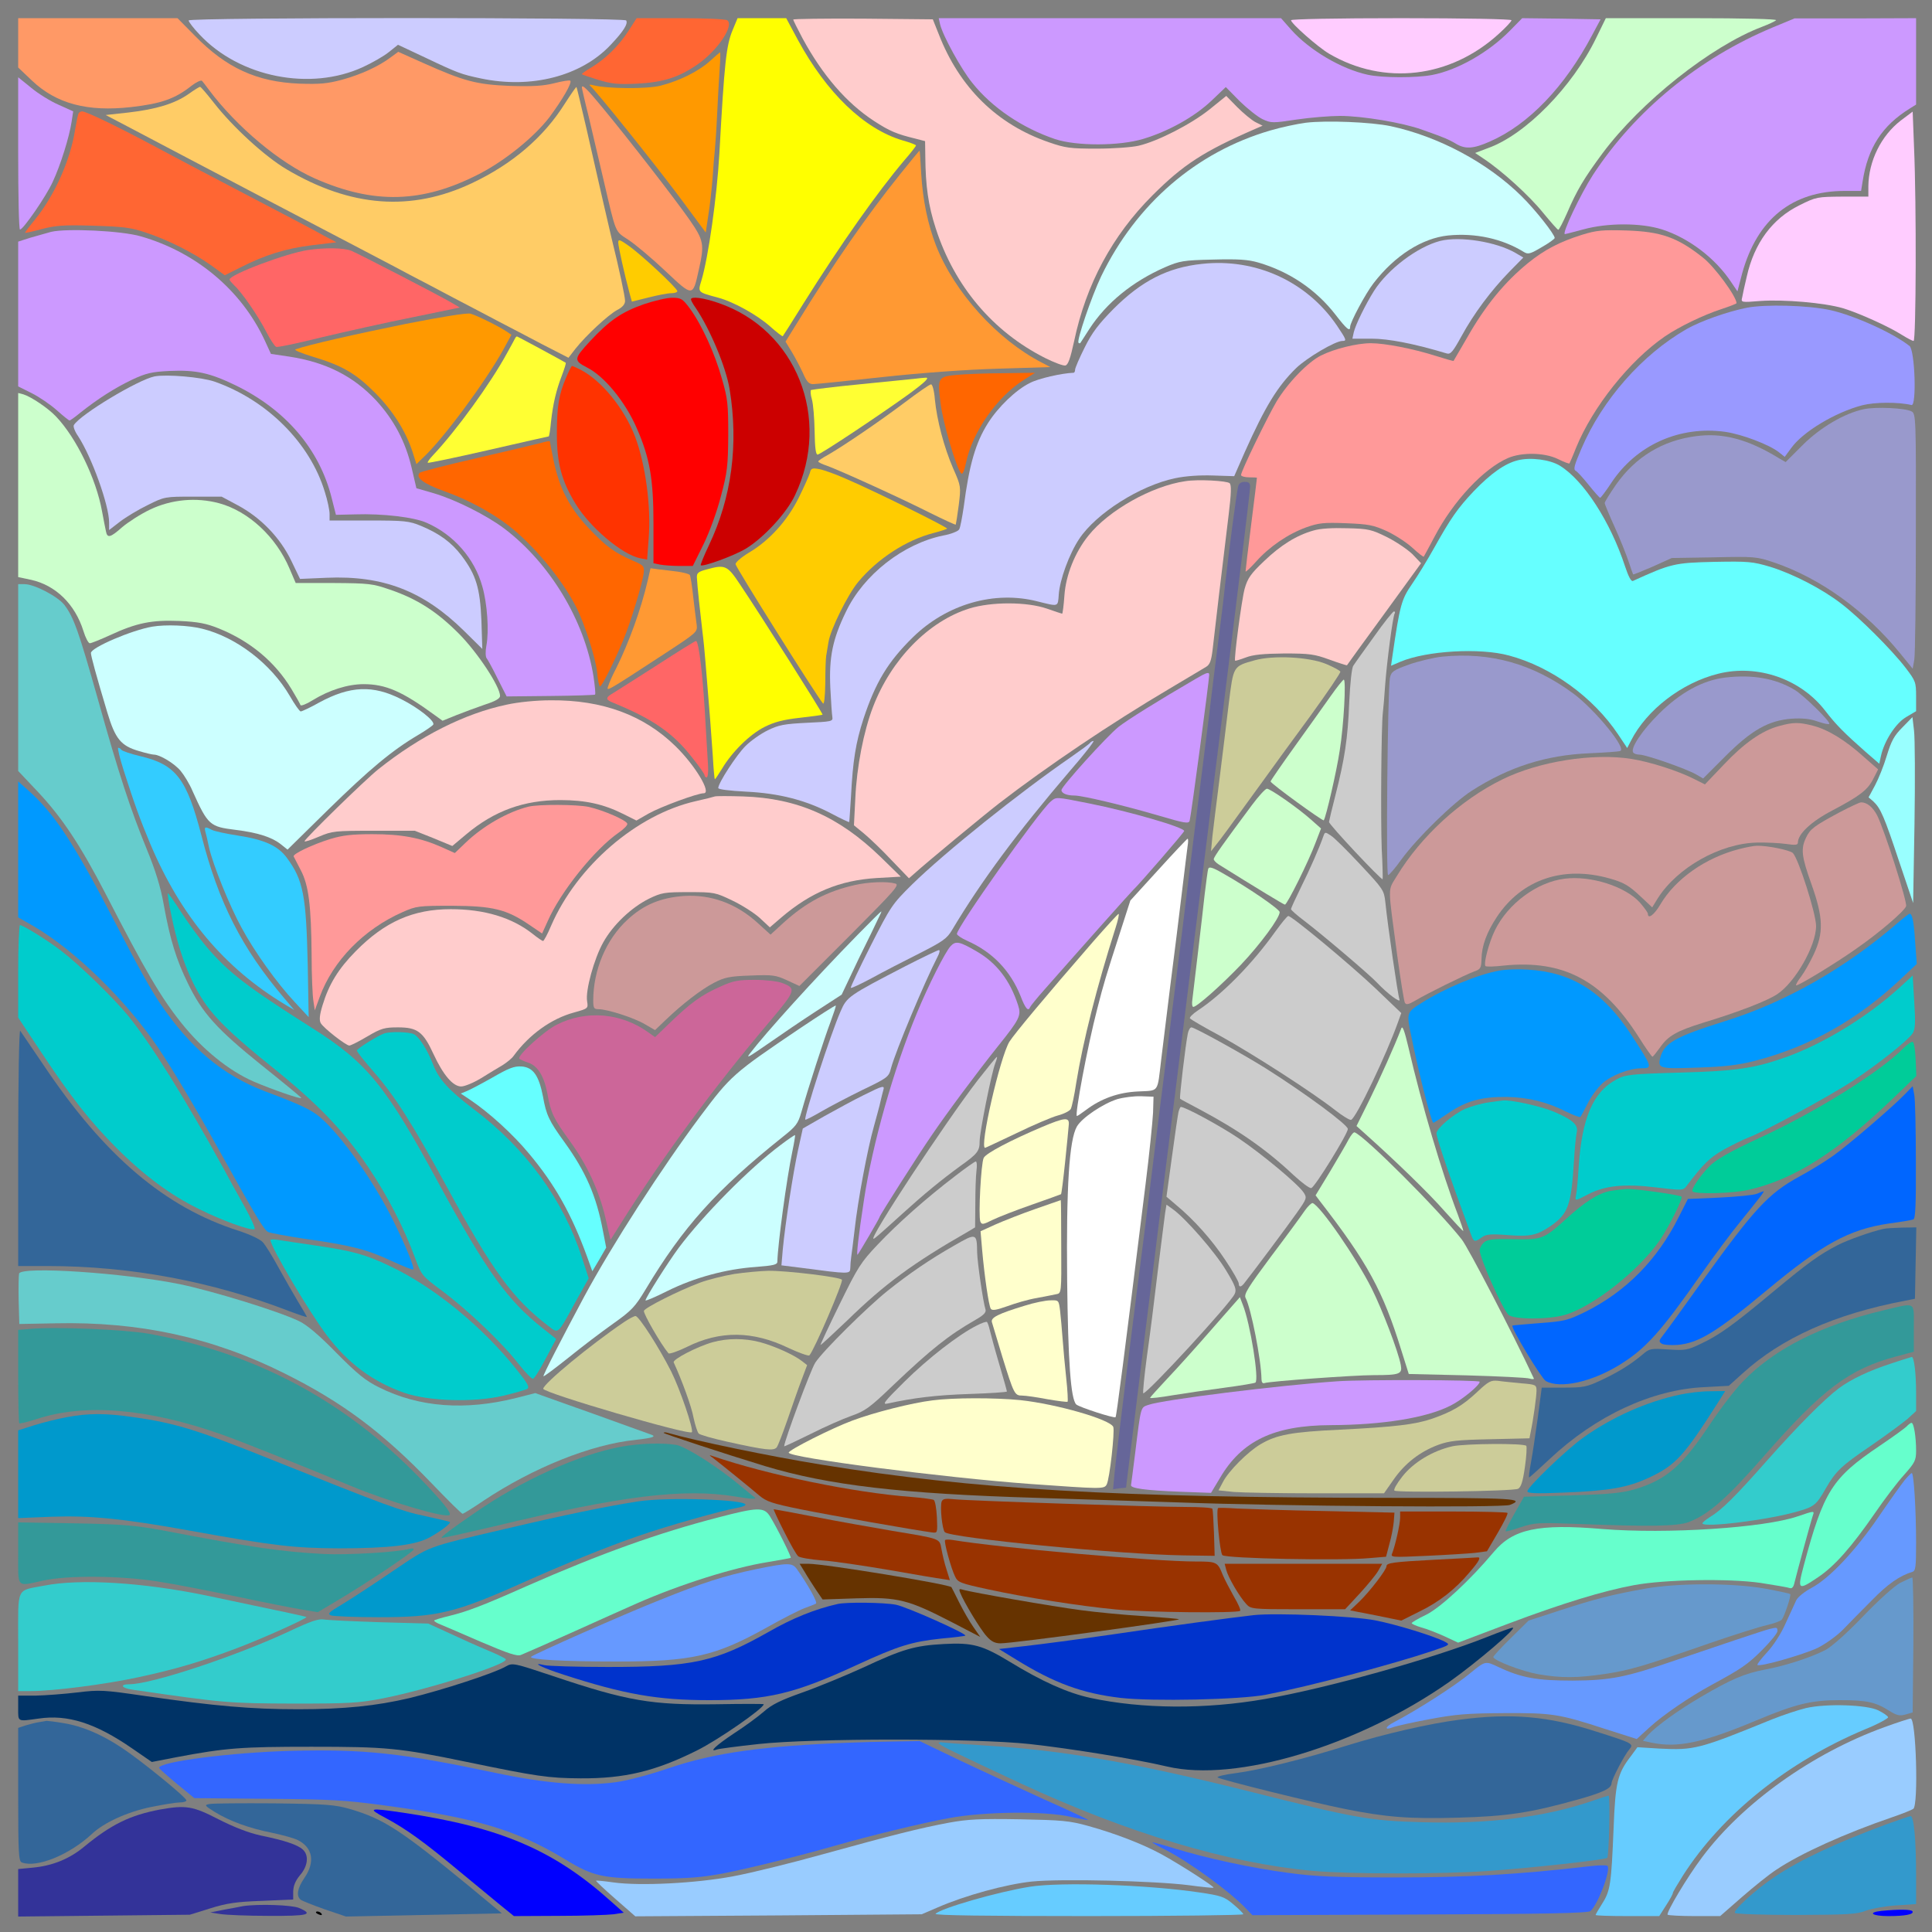 <?xml version="1.0" encoding="UTF-8" standalone="no"?>
<svg
   xmlns:dc="http://purl.org/dc/elements/1.1/"
   xmlns:cc="http://creativecommons.org/ns#"
   xmlns:rdf="http://www.w3.org/1999/02/22-rdf-syntax-ns#"
   xmlns:svg="http://www.w3.org/2000/svg"
   xmlns="http://www.w3.org/2000/svg"
   xmlns:sodipodi="http://sodipodi.sourceforge.net/DTD/sodipodi-0.dtd"
   xmlns:inkscape="http://www.inkscape.org/namespaces/inkscape"
   version="1.0"
   width="850pt"
   height="850pt"
   viewBox="0 0 850 850"
   preserveAspectRatio="xMidYMid meet"
   id="svg2"
   inkscape:version="0.91 r13725"
   sodipodi:docname="Basic_20170421_253.svg">
  <rect x="0" y="0" width="850" height="850" fill="#808080" stroke="none"/>
  <defs
     id="defs340" />
  <sodipodi:namedview
     pagecolor="#ffffff"
     bordercolor="#666666"
     borderopacity="1"
     objecttolerance="10"
     gridtolerance="10"
     guidetolerance="10"
     inkscape:pageopacity="0"
     inkscape:pageshadow="2"
     inkscape:window-width="1920"
     inkscape:window-height="980"
     id="namedview338"
     showgrid="false"
     inkscape:zoom="0.62824358"
     inkscape:cx="543.3842"
     inkscape:cy="500.75082"
     inkscape:window-x="0"
     inkscape:window-y="1"
     inkscape:window-maximized="1"
     inkscape:current-layer="svg2" />
  <g
     transform="translate(0,850) scale(0.1,-0.1)"
     fill="#000000"
     stroke="none"
     id="g6">
    <path
       d="M80 8312 l0 -109 60 -57 c107 -102 244 -139 438 -117 131 15 192 36 265 94 21 16 42 26 46 21 4 -5 18 -22 30 -39 123 -164 312 -322 466 -390 260 -115 474 -109 724 20 114 59 241 162 308 249 57 77 101 152 92 161 -3 3 -35 -2 -70 -11 -48 -12 -93 -15 -194 -12 -148 6 -202 20 -381 100 l-112 50 -34 -25 c-52 -39 -130 -75 -214 -98 -64 -17 -96 -20 -188 -17 -187 8 -320 69 -458 210 l-77 78 -351 0 -350 0 0 -108z"
       id="path8"
       style="fill:#ff9966" />
    <path
       d="M830 8410 c0 -6 21 -34 48 -62 176 -188 487 -250 719 -143 41 19 92 48 114 66 l40 32 117 -55 c147 -70 162 -75 247 -93 222 -47 442 10 571 147 56 59 78 93 69 108 -9 14 -1925 14 -1925 0z"
       id="path10"
       style="fill:#ccccff" />
    <path
       d="M2765 8364 c-41 -64 -102 -124 -162 -160 -24 -14 -43 -28 -43 -30 0 -2 32 -13 71 -25 59 -18 87 -21 172 -17 117 6 184 28 268 86 88 62 161 172 128 193 -8 5 -100 9 -206 9 l-192 0 -36 -56z"
       id="path12"
       style="fill:#ff6633" />
    <path
       d="M3223 8367 c-28 -68 -36 -143 -58 -542 -11 -192 -48 -455 -79 -559 -16 -53 -18 -51 75 -76 66 -18 168 -74 227 -126 29 -26 54 -45 56 -43 2 2 43 67 91 144 165 263 327 492 444 630 28 32 51 62 51 65 0 3 -26 13 -58 22 -170 50 -335 209 -462 443 l-51 95 -107 0 -107 0 -22 -53z"
       id="path14"
       style="fill:#ffff00" />
    <path
       d="M3490 8414 c0 -4 19 -41 41 -83 88 -162 193 -284 314 -363 69 -45 100 -58 183 -78 l42 -11 1 -67 c1 -130 13 -216 46 -317 82 -254 251 -454 481 -570 40 -20 80 -35 89 -33 12 2 22 30 39 108 52 248 167 463 344 640 136 136 225 194 455 294 l30 13 -32 16 c-17 9 -53 39 -80 66 l-48 49 -73 -59 c-81 -65 -227 -140 -312 -160 -30 -7 -113 -13 -185 -13 -116 0 -138 3 -210 28 -228 78 -394 241 -485 476 l-26 65 -307 3 c-169 1 -307 -1 -307 -4z"
       id="path16"
       style="fill:#ffcccc" />
    <path
       d="M4136 8393 c12 -50 93 -198 142 -258 86 -108 219 -198 364 -247 93 -31 283 -31 388 1 113 34 226 98 299 167 l64 61 61 -62 c34 -33 79 -69 100 -79 38 -18 45 -18 150 -2 61 9 148 16 192 16 98 0 276 -30 359 -60 33 -12 74 -26 90 -33 17 -6 44 -19 60 -29 41 -25 77 -23 149 9 170 74 330 240 451 469 l37 69 -173 3 -172 2 -54 -55 c-93 -95 -231 -174 -343 -195 -70 -13 -216 -13 -282 1 -116 25 -257 108 -338 199 l-44 50 -753 0 -753 0 6 -27z"
       id="path18"
       style="fill:#cc99ff" />
    <path
       d="M5680 8411 c0 -14 118 -118 167 -147 242 -142 534 -108 748 88 30 27 55 54 55 59 0 5 -204 9 -485 9 -287 0 -485 -4 -485 -9z"
       id="path20"
       style="fill:#ffccff" />
    <path
       d="M7022 8332 c-104 -214 -310 -424 -474 -483 l-58 -22 37 -25 c82 -54 203 -165 261 -237 34 -41 64 -76 68 -76 3 0 21 34 39 75 43 100 75 153 155 261 169 227 478 472 702 557 29 11 57 24 62 29 6 5 -137 9 -370 9 l-379 0 -43 -88z"
       id="path22"
       style="fill:#ccffcc" />
    <path
       d="M7801 8380 c-327 -136 -608 -367 -793 -650 -54 -84 -138 -260 -123 -260 3 0 40 10 82 21 106 29 252 29 344 0 119 -38 236 -127 306 -233 l27 -40 21 80 c66 238 220 362 451 362 l72 0 7 43 c23 147 85 244 208 320 l27 17 0 190 0 190 -267 -1 -268 0 -94 -39z"
       id="path24"
       style="fill:#cc99ff" />
    <path
       d="M3123 8231 c-50 -45 -132 -86 -217 -108 -60 -15 -232 -14 -296 2 -14 4 -20 3 -14 -2 23 -18 287 -347 395 -492 l114 -154 11 74 c7 41 15 115 19 164 3 50 8 106 10 125 2 19 7 89 10 155 3 66 8 155 11 198 3 42 4 77 2 77 -2 -1 -22 -18 -45 -39z"
       id="path26"
       style="fill:#ff9900" />
    <path
       d="M80 7825 c0 -184 3 -335 8 -335 14 0 115 146 144 210 35 75 73 198 83 264 l7 46 -64 29 c-35 15 -90 49 -121 75 l-57 46 0 -335z"
       id="path28"
       style="fill:#cc99ff" />
    <path
       d="M829 8086 c-60 -42 -142 -67 -264 -81 l-100 -11 105 -55 c58 -31 344 -181 635 -334 292 -153 562 -294 600 -315 39 -20 124 -65 190 -100 66 -34 156 -82 200 -105 44 -23 131 -68 193 -101 l113 -58 31 40 c47 59 143 148 183 170 24 12 35 26 35 40 0 19 -25 137 -60 279 -11 46 -52 224 -110 480 -23 98 -42 181 -44 182 -1 2 -24 -31 -51 -73 -93 -148 -231 -266 -409 -350 -267 -126 -533 -106 -815 61 -95 56 -238 187 -321 294 -30 38 -57 70 -60 69 -3 0 -26 -14 -51 -32z"
       id="path30"
       style="fill:#ffcc66" />
    <path
       d="M2560 8115 c0 -3 13 -61 30 -128 16 -67 45 -192 65 -277 57 -244 49 -225 111 -266 30 -20 103 -81 161 -136 122 -115 121 -115 147 3 26 114 23 131 -41 223 -65 93 -266 352 -381 491 -69 84 -92 106 -92 90z"
       id="path32"
       style="fill:#ff9966" />
    <path
       d="M346 8002 c-3 -5 -10 -39 -16 -75 -21 -133 -90 -287 -176 -393 -24 -29 -44 -56 -44 -58 0 -2 33 5 73 16 61 16 96 19 227 15 132 -4 166 -8 231 -30 97 -32 208 -88 286 -143 l62 -45 68 34 c110 56 201 84 315 98 l108 13 -53 28 c-47 27 -123 66 -457 241 -63 33 -189 99 -280 148 -170 91 -311 159 -329 159 -5 0 -12 -4 -15 -8z"
       id="path34"
       style="fill:#ff6633" />
    <path
       d="M8363 7970 c-87 -67 -142 -179 -143 -290 l0 -45 -114 0 c-110 -1 -115 -1 -189 -38 -120 -59 -199 -167 -232 -314 -9 -38 -18 -78 -20 -91 -6 -23 -5 -23 82 -16 102 7 279 -8 361 -32 67 -20 199 -79 259 -117 24 -15 47 -27 52 -27 11 0 13 600 2 852 l-6 157 -52 -39z"
       id="path36"
       style="fill:#ffccff" />
    <path
       d="M5745 7960 c-38 -5 -109 -20 -156 -34 -326 -95 -590 -323 -744 -641 -43 -90 -109 -284 -100 -293 3 -3 6 -3 8 -1 1 2 20 30 40 62 75 115 189 208 332 271 65 28 80 31 212 34 111 3 154 0 199 -13 137 -40 254 -119 340 -230 48 -62 64 -76 64 -53 0 20 68 147 103 192 94 122 214 198 328 210 120 12 239 -14 334 -73 18 -11 28 -8 77 21 32 18 58 37 58 41 0 16 -85 124 -146 184 -150 148 -366 263 -576 308 -85 18 -283 26 -373 15z"
       id="path38"
       style="fill:#ccffff" />
    <path
       d="M3959 7732 c-147 -183 -289 -388 -454 -656 l-49 -79 28 -46 c15 -25 37 -67 49 -93 16 -37 26 -48 44 -48 12 0 150 14 305 31 175 19 370 33 511 37 l228 7 -38 20 c-196 101 -384 309 -465 515 -36 93 -58 199 -65 315 -3 55 -6 101 -7 102 -1 1 -40 -46 -87 -105z"
       id="path40"
       style="fill:#ff9933" />
    <path
       d="M225 7480 c-22 -6 -64 -18 -92 -26 l-53 -17 0 -318 0 -319 60 -30 c32 -16 82 -50 110 -75 28 -25 53 -45 56 -45 3 0 24 15 47 34 78 62 152 109 227 145 64 30 88 35 166 39 116 5 176 -8 290 -63 220 -107 369 -280 423 -495 l19 -75 84 2 c121 4 259 -12 315 -37 119 -52 211 -157 245 -280 22 -76 30 -196 18 -260 -5 -26 -4 -50 1 -56 5 -6 27 -46 48 -89 l40 -79 192 2 c105 1 194 4 197 6 3 3 -1 40 -7 81 -40 247 -193 499 -393 650 -77 58 -215 127 -310 155 l-76 22 -21 90 c-27 115 -78 211 -156 296 -100 107 -220 168 -382 193 l-81 12 -28 61 c-103 220 -301 386 -544 456 -85 25 -326 36 -395 20z"
       id="path42"
       style="fill:#cc99ff" />
    <path
       d="M6960 7467 c-98 -31 -164 -65 -237 -124 -103 -84 -188 -187 -268 -328 -32 -55 -59 -101 -60 -103 -1 -1 -37 9 -81 23 -98 31 -221 55 -283 55 -62 0 -161 -25 -219 -54 -58 -29 -146 -120 -196 -203 -40 -68 -156 -306 -156 -323 0 -5 16 -10 35 -10 19 0 35 -1 35 -2 0 -2 -11 -93 -25 -203 -14 -110 -25 -204 -25 -209 0 -4 21 15 47 44 58 65 140 121 220 150 54 19 76 22 175 18 100 -4 120 -8 180 -35 36 -17 87 -50 112 -73 26 -24 48 -41 50 -39 1 2 23 41 47 87 82 157 217 301 324 347 61 26 160 24 218 -4 26 -13 50 -22 52 -20 1 2 15 33 29 69 73 179 235 383 391 490 63 43 169 94 248 120 37 12 67 24 67 26 0 29 -96 160 -147 200 -113 90 -185 115 -338 120 -104 3 -130 1 -195 -19z"
       id="path44"
       style="fill:#ff9999" />
    <path
       d="M2720 7433 c0 -17 27 -138 50 -224 l10 -36 72 18 c40 10 85 19 101 19 15 0 27 4 27 9 0 13 -163 165 -216 201 -38 27 -44 28 -44 13z"
       id="path46"
       style="fill:#ffcc00" />
    <path
       d="M6336 7440 c-100 -26 -230 -124 -291 -220 -37 -59 -81 -148 -89 -182 l-6 -28 84 0 c75 0 188 -22 331 -65 17 -5 27 7 65 76 54 99 130 201 212 285 l60 61 -34 20 c-84 49 -244 75 -332 53z"
       id="path48"
       style="fill:#ccccff" />
    <path
       d="M1355 7400 c-95 -14 -345 -108 -345 -130 0 -4 10 -15 21 -26 32 -29 103 -131 140 -203 18 -35 38 -65 44 -67 6 -3 96 16 200 42 105 25 284 65 399 88 l209 43 -34 20 c-52 31 -410 216 -444 230 -34 13 -115 14 -190 3z"
       id="path50"
       style="fill:#ff6666" />
    <path
       d="M5288 7339 c-151 -16 -266 -75 -389 -198 -66 -67 -95 -105 -127 -170 -23 -46 -42 -90 -42 -97 0 -8 -3 -14 -7 -14 -52 -2 -154 -25 -192 -45 -61 -30 -139 -105 -184 -176 -55 -87 -83 -184 -107 -369 -7 -46 -15 -91 -20 -99 -4 -8 -36 -21 -70 -27 -176 -36 -350 -172 -428 -335 -59 -121 -75 -200 -69 -334 3 -60 7 -119 9 -130 3 -19 -4 -20 -112 -25 -99 -5 -123 -9 -172 -33 -31 -15 -75 -46 -98 -69 -40 -40 -120 -163 -120 -185 0 -6 48 -12 123 -16 144 -7 262 -37 376 -97 41 -22 76 -38 77 -37 1 1 4 52 8 113 8 158 21 237 55 342 53 160 107 250 217 358 149 146 359 207 549 158 93 -23 89 -25 93 29 4 65 46 180 90 246 75 113 268 235 422 267 47 10 110 14 167 12 l93 -3 46 105 c90 201 144 290 227 371 48 46 172 119 203 119 20 0 18 5 -25 69 -132 193 -357 296 -593 270z"
       id="path52"
       style="fill:#ccccff" />
    <path
       d="M2834 7162 c-100 -35 -153 -72 -238 -163 -72 -78 -73 -85 -13 -116 77 -39 169 -152 219 -268 57 -130 73 -224 73 -417 l0 -176 29 -6 c16 -3 55 -6 86 -6 l58 0 47 95 c27 55 60 146 77 213 28 105 31 133 32 267 0 135 -2 160 -28 249 -31 111 -88 236 -141 309 -32 43 -39 47 -78 47 -23 0 -78 -13 -123 -28z"
       id="path54"
       style="fill:#ff0000" />
    <path
       d="M3040 7183 c0 -5 9 -21 21 -38 63 -93 133 -260 149 -357 40 -244 9 -477 -91 -687 -22 -46 -38 -86 -36 -88 9 -8 147 42 198 73 78 47 181 158 217 236 161 338 5 728 -337 845 -66 23 -121 30 -121 16z"
       id="path56"
       style="fill:#cc0000" />
    <path
       d="M7685 7146 c-85 -17 -204 -59 -265 -94 -195 -112 -370 -310 -462 -525 -31 -72 -37 -92 -26 -98 8 -4 34 -33 58 -63 25 -31 47 -56 50 -56 3 0 25 29 48 64 111 169 302 254 503 226 74 -11 193 -56 236 -90 l25 -20 28 38 c52 73 195 158 313 189 55 14 158 15 217 1 23 -5 15 241 -9 260 -74 58 -245 135 -350 158 -99 21 -283 26 -366 10z"
       id="path58"
       style="fill:#9999ff" />
    <path
       d="M1785 7075 c-221 -45 -429 -92 -485 -112 -8 -3 26 -17 75 -32 133 -40 190 -74 276 -160 79 -80 134 -168 164 -259 l17 -54 30 29 c88 82 273 332 352 474 l36 66 -22 15 c-36 24 -130 70 -158 78 -16 4 -122 -13 -285 -45z"
       id="path60"
       style="fill:#ff9900" />
    <path
       d="M2267 7013 c-2 -5 -19 -35 -37 -68 -73 -134 -223 -340 -325 -448 -15 -16 -25 -30 -23 -33 3 -2 123 23 267 56 144 33 263 60 265 60 2 0 7 28 10 63 9 81 23 140 48 205 11 29 19 54 17 56 -7 5 -212 116 -215 116 -1 0 -5 -3 -7 -7z"
       id="path62"
       style="fill:#ffff33" />
    <path
       d="M2492 6842 c-33 -76 -42 -128 -42 -252 0 -129 21 -206 82 -306 63 -104 205 -224 284 -240 l31 -6 7 94 c11 139 -14 325 -60 447 -47 123 -147 247 -241 295 -18 9 -34 16 -36 16 -3 0 -14 -22 -25 -48z"
       id="path64"
       style="fill:#ff3300" />
    <path
       d="M4213 6851 c-87 -8 -89 -11 -75 -125 11 -88 70 -288 91 -309 6 -6 14 13 21 47 28 135 136 290 255 365 l49 31 -140 -2 c-76 0 -167 -4 -201 -7z"
       id="path66"
       style="fill:#ff6600" />
    <path
       d="M680 6844 c-73 -15 -326 -167 -355 -214 -4 -6 4 -28 18 -48 60 -91 137 -305 137 -380 l0 -34 48 37 c26 20 81 53 122 73 74 37 76 37 200 37 l125 0 71 -38 c101 -54 186 -142 235 -243 l39 -81 116 5 c250 11 427 -58 606 -234 l80 -79 -4 125 c-6 142 -23 200 -87 285 -45 59 -97 97 -178 131 -53 22 -72 24 -230 24 l-173 0 0 29 c0 16 -9 60 -21 97 -65 215 -254 404 -485 485 -58 20 -210 33 -264 23z"
       id="path68"
       style="fill:#ccccff" />
    <path
       d="M4020 6833 c-19 -2 -127 -13 -240 -24 -113 -11 -208 -23 -212 -25 -3 -2 -2 -21 4 -41 6 -21 11 -84 12 -140 1 -71 5 -103 13 -103 12 0 268 170 400 265 79 58 97 77 71 73 -7 0 -29 -3 -48 -5z"
       id="path70"
       style="fill:#ffff33" />
    <path
       d="M3980 6729 c-113 -85 -269 -191 -337 -230 -24 -13 -43 -26 -43 -29 0 -4 17 -12 38 -19 56 -20 329 -144 453 -207 61 -30 112 -54 114 -52 1 2 7 40 13 85 10 82 10 84 -24 161 -41 94 -72 214 -81 305 -3 39 -11 67 -17 66 -6 0 -58 -36 -116 -80z"
       id="path72"
       style="fill:#ffcc66" />
    <path
       d="M80 6366 l0 -405 57 -12 c108 -24 193 -107 230 -225 9 -30 22 -54 28 -54 7 0 46 16 88 35 118 55 185 68 307 63 84 -4 118 -11 173 -33 138 -56 247 -147 319 -266 20 -33 38 -65 40 -71 2 -5 26 4 53 21 73 45 155 71 225 71 97 0 170 -32 311 -135 l36 -26 59 24 c33 13 89 34 127 47 47 15 67 27 67 38 0 41 -97 189 -180 273 -96 97 -184 154 -305 195 -75 26 -91 28 -247 29 l-167 0 -27 63 c-59 140 -181 253 -310 288 -101 27 -210 17 -304 -28 -42 -20 -96 -55 -122 -77 -53 -47 -66 -50 -72 -18 -3 12 -10 51 -17 87 -26 145 -114 325 -203 418 -34 36 -108 86 -143 97 l-23 6 0 -405z"
       id="path74"
       style="fill:#ccffcc" />
    <path
       d="M8201 6700 c-86 -18 -192 -80 -271 -159 l-74 -74 -31 18 c-136 83 -246 112 -364 96 -147 -19 -266 -92 -351 -213 -27 -39 -50 -76 -50 -81 0 -5 20 -53 44 -106 24 -53 51 -121 61 -151 10 -30 19 -56 20 -57 1 -2 39 14 86 34 l84 38 186 3 c178 4 188 3 262 -22 205 -69 406 -214 559 -403 l53 -65 7 39 c4 21 7 273 7 560 1 508 0 523 -19 533 -27 15 -157 21 -209 10z"
       id="path76"
       style="fill:#9999cc" />
    <path
       d="M2375 6550 c-16 -4 -140 -34 -275 -65 -135 -31 -249 -60 -253 -65 -21 -20 16 -48 105 -80 104 -37 207 -92 285 -152 108 -83 235 -235 297 -357 37 -71 87 -228 93 -288 3 -35 9 -63 13 -63 8 0 63 109 103 206 31 74 84 249 89 293 3 30 0 34 -47 54 -81 35 -118 62 -195 143 -84 89 -129 176 -154 296 -9 42 -16 80 -16 83 0 6 -6 6 -45 -5z"
       id="path78"
       style="fill:#ff6600" />
    <path
       d="M6678 6475 c-57 -14 -119 -58 -194 -136 -71 -75 -102 -120 -174 -249 -29 -52 -73 -124 -98 -160 -46 -67 -53 -90 -86 -317 l-6 -42 42 18 c115 48 349 62 477 27 187 -50 371 -184 480 -347 l40 -60 17 33 c69 135 223 254 384 294 173 43 363 -23 471 -164 47 -61 84 -98 177 -180 l60 -52 7 32 c14 67 65 146 111 173 l44 26 0 65 c0 63 -2 68 -47 127 -60 78 -202 220 -282 281 -84 65 -212 131 -312 162 -78 23 -95 25 -249 22 -173 -4 -189 -8 -356 -84 -8 -3 -20 21 -34 63 -65 198 -182 379 -287 444 -44 27 -129 38 -185 24z"
       id="path80"
       style="fill:#66ffff" />
    <path
       d="M3563 6419 c-4 -13 -26 -63 -50 -111 -50 -100 -129 -187 -219 -240 -33 -20 -58 -42 -58 -50 1 -14 363 -590 385 -613 5 -5 9 30 10 90 0 55 2 109 4 120 2 11 6 38 10 60 8 54 85 210 131 265 85 102 211 184 331 215 31 8 58 17 60 19 5 5 -318 165 -444 219 -44 20 -98 39 -118 43 -32 6 -37 4 -42 -17z"
       id="path82"
       style="fill:#ffcc00" />
    <path
       d="M5215 6383 c-147 -21 -337 -128 -426 -239 -60 -74 -100 -175 -106 -264 -3 -44 -8 -80 -10 -80 -2 0 -32 10 -66 22 -89 31 -245 31 -342 1 -180 -56 -344 -224 -424 -433 -41 -106 -72 -264 -78 -403 l-6 -118 44 -36 c24 -20 79 -72 121 -117 l77 -80 23 20 c54 49 302 254 374 310 210 162 492 352 749 504 77 46 150 89 161 96 17 10 23 27 29 76 7 65 44 377 71 597 11 91 12 127 4 135 -11 11 -141 18 -195 9z"
       id="path84"
       style="fill:#ffcccc" />
    <path
       d="M5447 6358 c-7 -27 -42 -295 -57 -430 -5 -51 -19 -163 -30 -248 -11 -85 -31 -245 -44 -355 -14 -110 -39 -310 -56 -445 -17 -135 -42 -335 -55 -445 -26 -207 -67 -537 -110 -875 -13 -107 -38 -303 -54 -435 -17 -132 -54 -422 -82 -645 -28 -223 -53 -433 -56 -468 l-6 -64 28 4 29 3 28 225 c15 124 41 335 58 470 17 135 42 333 55 440 13 107 38 305 55 440 17 135 42 333 55 440 13 107 38 305 55 440 17 135 42 335 56 445 13 110 35 288 49 395 73 582 135 1088 135 1108 0 17 -6 22 -24 22 -16 0 -26 -7 -29 -22z"
       id="path86"
       style="fill:#666699" />
    <path
       d="M5779 6166 c-75 -21 -145 -65 -218 -135 -58 -55 -72 -75 -85 -121 -13 -47 -48 -311 -42 -317 1 -1 22 5 46 14 33 13 79 17 170 18 112 0 133 -3 199 -27 41 -15 76 -26 77 -25 0 1 74 103 164 226 l162 223 -38 40 c-22 21 -72 55 -112 75 -67 33 -81 37 -175 39 -64 2 -119 -1 -148 -10z"
       id="path88"
       style="fill:#ffcccc" />
    <path
       d="M3110 5995 c-38 -10 -45 -16 -44 -36 2 -39 15 -159 24 -234 5 -38 11 -101 14 -140 18 -215 26 -320 32 -410 3 -55 7 -101 9 -103 1 -2 15 19 31 45 43 73 122 152 188 185 44 22 83 32 155 40 53 6 98 12 100 14 3 3 -271 436 -364 574 -55 83 -65 87 -145 65z"
       id="path90"
       style="fill:#ffff00" />
    <path
       d="M2850 5947 c-30 -129 -83 -274 -139 -387 -16 -30 -31 -65 -35 -78 -9 -26 -14 -29 251 144 140 92 142 93 138 126 -3 18 -9 73 -15 121 -5 48 -12 92 -15 97 -3 5 -27 11 -53 15 -26 3 -63 8 -84 10 l-36 5 -12 -53z"
       id="path92"
       style="fill:#ff9933" />
    <path
       d="M80 5519 l0 -411 86 -91 c108 -115 188 -236 300 -452 174 -338 243 -455 333 -567 92 -115 207 -208 316 -256 79 -34 216 -82 210 -72 -3 5 -82 70 -176 145 -195 157 -260 229 -323 360 -50 102 -78 191 -106 347 -13 74 -36 149 -74 241 -73 179 -122 327 -216 663 -84 298 -106 359 -147 413 -29 37 -132 91 -175 91 l-28 0 0 -411z"
       id="path94"
       style="fill:#66cccc" />
    <path
       d="M6045 5699 c-44 -61 -85 -118 -91 -128 -7 -9 -14 -79 -18 -161 -6 -158 -20 -250 -61 -410 -15 -58 -27 -110 -28 -116 -2 -10 233 -260 236 -252 1 2 0 62 -4 133 -5 132 -2 545 5 600 2 17 7 71 10 120 8 107 34 304 42 316 3 5 1 9 -3 9 -5 0 -45 -50 -88 -111z"
       id="path96"
       style="fill:#cccccc" />
    <path
       d="M670 5743 c-89 -15 -270 -92 -270 -116 0 -13 24 -101 72 -261 35 -117 60 -147 138 -170 30 -9 60 -16 67 -16 26 0 91 -39 118 -72 15 -18 39 -57 52 -88 68 -151 76 -157 189 -171 97 -12 160 -32 199 -63 l30 -24 180 177 c180 176 279 259 394 327 34 20 64 41 67 46 9 15 -65 74 -141 112 -124 63 -225 59 -361 -15 -39 -22 -76 -39 -81 -39 -5 0 -26 30 -48 68 -82 141 -235 259 -386 296 -60 15 -159 19 -219 9z"
       id="path98"
       style="fill:#ccffff" />
    <path
       d="M2890 5573 c-91 -58 -177 -113 -192 -122 -35 -20 -35 -29 0 -43 172 -70 264 -133 348 -242 30 -37 54 -72 54 -77 0 -5 4 -9 9 -9 5 0 8 24 6 53 -2 28 -6 104 -10 167 -11 216 -30 380 -43 380 -4 0 -81 -48 -172 -107z"
       id="path100"
       style="fill:#ff6666" />
    <path
       d="M6345 5611 c-38 -4 -104 -20 -147 -35 -69 -25 -77 -31 -83 -59 -10 -52 -18 -867 -8 -867 5 0 31 30 58 68 71 97 229 251 310 303 164 105 326 157 519 165 66 3 127 7 134 10 31 9 -110 181 -205 252 -179 132 -365 184 -578 163z"
       id="path102"
       style="fill:#9999cc" />
    <path
       d="M5520 5595 c-96 -27 -93 -24 -114 -191 -10 -82 -28 -232 -41 -334 -13 -102 -27 -214 -31 -250 l-6 -65 23 29 c24 30 43 56 196 267 45 63 143 197 218 299 74 102 133 189 132 195 -2 5 -30 20 -63 34 -76 31 -231 39 -314 16z"
       id="path104"
       style="fill:#cccc99" />
    <path
       d="M5260 5513 c-165 -96 -301 -181 -339 -211 -53 -43 -251 -262 -251 -278 0 -14 23 -24 57 -24 35 0 216 -43 370 -88 115 -34 133 -37 137 -23 6 20 86 619 86 642 0 14 -11 11 -60 -18z"
       id="path106"
       style="fill:#cc99ff" />
    <path
       d="M7590 5519 c-99 -12 -197 -66 -290 -158 -75 -74 -127 -152 -115 -171 3 -6 16 -10 28 -10 28 0 208 -63 249 -87 l31 -18 96 96 c117 117 191 159 293 167 46 3 81 0 114 -12 26 -9 49 -14 52 -11 8 8 -113 127 -154 151 -85 50 -184 67 -304 53z"
       id="path108"
       style="fill:#9999cc" />
    <path
       d="M5854 5437 c-28 -40 -99 -139 -157 -220 -59 -82 -107 -152 -107 -155 0 -9 230 -176 234 -171 9 11 57 217 70 306 18 111 29 313 18 313 -4 -1 -30 -33 -58 -73z"
       id="path110"
       style="fill:#ccffcc" />
    <path
       d="M2230 5400 c-186 -39 -383 -139 -565 -284 -58 -46 -325 -307 -325 -317 0 -4 28 5 63 20 59 25 70 26 242 26 l180 0 83 -33 82 -34 62 52 c123 103 253 150 413 150 111 0 191 -18 277 -61 l58 -29 54 31 c54 30 214 89 242 89 36 0 -37 122 -124 207 -140 137 -322 204 -549 202 -64 0 -143 -8 -193 -19z"
       id="path112"
       style="fill:#ffcccc" />
    <path
       d="M8370 5300 c-37 -37 -49 -60 -69 -125 -13 -44 -37 -103 -52 -131 l-28 -52 21 -18 c32 -30 48 -67 113 -263 l62 -184 6 349 c3 192 2 376 -2 409 l-7 60 -44 -45z"
       id="path114"
       style="fill:#99ffff" />
    <path
       d="M7828 5306 c-76 -20 -155 -76 -243 -169 l-84 -88 -48 24 c-71 36 -193 75 -275 88 -169 27 -408 -11 -568 -90 -184 -90 -359 -251 -465 -426 -40 -67 -40 -32 2 -347 15 -109 30 -203 34 -210 6 -10 17 -7 46 10 50 30 220 114 259 128 28 10 31 15 32 55 1 58 23 117 67 184 110 166 293 228 497 170 63 -18 84 -30 139 -82 l48 -45 24 39 c86 136 274 242 436 246 42 1 100 -2 129 -6 41 -6 52 -5 52 6 0 38 59 93 151 141 121 64 156 90 181 140 l21 41 -64 56 c-80 72 -156 119 -222 136 -62 16 -87 16 -149 -1z"
       id="path116"
       style="fill:#cc9999" />
    <path
       d="M4796 5232 c-3 -5 -40 -32 -83 -62 -228 -157 -555 -419 -700 -561 -88 -87 -94 -96 -183 -271 -50 -99 -89 -182 -87 -184 3 -3 44 17 93 43 49 27 142 75 208 108 104 53 122 65 145 104 129 216 288 430 518 699 63 72 109 132 104 132 -5 0 -12 -4 -15 -8z"
       id="path118"
       style="fill:#ccccff" />
    <path
       d="M545 5108 c47 -147 70 -210 115 -318 135 -321 327 -549 595 -710 l40 -24 -45 53 c-186 219 -288 419 -364 716 -65 250 -112 311 -268 348 -43 10 -80 23 -84 28 -3 5 -9 9 -14 9 -4 0 7 -46 25 -102z"
       id="path120"
       style="fill:#33ccff" />
    <path
       d="M80 4763 l0 -299 63 -36 c184 -106 409 -325 553 -538 65 -97 157 -251 279 -470 151 -272 186 -330 204 -340 10 -5 82 -18 160 -30 206 -29 275 -47 380 -96 52 -24 96 -42 99 -39 7 6 -33 104 -88 215 -85 172 -227 373 -321 454 -40 34 -87 56 -244 115 -184 70 -327 189 -461 387 -39 57 -100 167 -189 339 -192 370 -275 497 -399 605 l-36 32 0 -299z"
       id="path122"
       style="fill:#0099ff" />
    <path
       d="M5508 4958 c-125 -168 -168 -228 -168 -238 0 -5 10 -16 23 -24 165 -103 285 -176 290 -176 10 0 105 192 134 270 l25 65 -44 39 c-57 51 -179 136 -194 136 -7 0 -37 -33 -66 -72z"
       id="path124"
       style="fill:#ccffcc" />
    <path
       d="M3145 4996 c-5 -2 -44 -12 -85 -21 -259 -59 -521 -285 -635 -547 -16 -38 -32 -68 -36 -68 -3 0 -24 14 -45 31 -91 72 -212 109 -361 109 -165 0 -290 -55 -418 -185 -76 -77 -118 -145 -146 -238 -13 -42 -15 -65 -8 -78 11 -21 111 -99 126 -99 6 0 42 18 79 40 61 36 76 40 135 40 85 0 111 -19 156 -117 43 -93 86 -143 122 -143 15 0 54 16 87 36 32 20 75 46 94 57 19 12 42 30 50 42 68 93 165 163 264 190 64 18 64 18 59 50 -8 47 31 188 71 259 43 77 123 153 201 192 56 27 68 29 175 29 112 0 117 -1 192 -37 42 -20 97 -55 121 -77 l44 -41 50 43 c130 111 257 164 420 174 l106 6 -89 87 c-184 178 -365 258 -604 266 -63 2 -119 2 -125 0z"
       id="path126"
       style="fill:#ffcccc" />
    <path
       d="M4622 4973 c-54 -47 -412 -552 -412 -582 0 -5 20 -19 45 -30 111 -49 190 -131 235 -243 21 -55 34 -70 42 -49 2 5 30 40 63 77 170 193 381 430 391 439 25 23 224 253 224 259 0 16 -241 86 -417 121 -151 30 -145 30 -171 8z"
       id="path128"
       style="fill:#cc99ff" />
    <path
       d="M8095 4927 c-114 -61 -131 -74 -149 -112 -24 -50 -20 -83 24 -206 52 -146 54 -214 9 -309 -17 -36 -42 -80 -56 -98 -14 -18 -23 -35 -21 -37 5 -6 179 100 266 162 101 70 211 165 218 186 6 19 -95 335 -127 399 -19 37 -45 58 -71 58 -7 0 -49 -20 -93 -43z"
       id="path130"
       style="fill:#cc9999" />
    <path
       d="M2325 4951 c-92 -23 -200 -85 -277 -159 l-47 -45 -58 26 c-92 41 -176 57 -304 57 -91 0 -132 -5 -185 -21 -78 -24 -167 -66 -162 -77 2 -4 16 -31 31 -60 35 -66 46 -154 48 -375 0 -89 4 -180 8 -202 l6 -40 22 60 c58 158 194 297 364 372 61 27 70 28 219 28 177 -1 238 -15 339 -84 l56 -38 25 55 c56 128 206 315 311 388 22 15 39 32 39 39 0 15 -104 60 -170 75 -52 11 -220 12 -265 1z"
       id="path132"
       style="fill:#ff9999" />
    <path
       d="M903 4843 c3 -10 11 -43 17 -73 17 -75 91 -258 143 -352 57 -106 157 -245 233 -326 l62 -67 -4 225 c-7 311 -19 377 -92 476 -39 53 -99 80 -216 98 -52 8 -103 19 -114 25 -28 15 -34 14 -29 -6z"
       id="path134"
       style="fill:#33ccff" />
    <path
       d="M5823 4823 c-18 -52 -60 -148 -99 -226 -24 -49 -44 -92 -44 -97 0 -4 26 -27 58 -51 74 -56 290 -239 322 -274 42 -45 105 -92 97 -72 -7 18 -52 327 -62 427 -6 54 -9 58 -110 166 -57 61 -115 119 -130 128 -24 16 -26 16 -32 -1z"
       id="path136"
       style="fill:#cccccc" />
    <path
       d="M5097 4674 l-124 -136 -47 -146 c-61 -189 -70 -218 -99 -332 -42 -161 -100 -470 -89 -470 3 0 20 12 39 26 66 50 142 78 230 82 94 5 84 -9 102 142 6 47 24 193 40 325 17 132 40 317 51 410 11 94 23 185 25 203 3 17 3 32 0 32 -2 0 -60 -61 -128 -136z"
       id="path138"
       style="fill:#ffffff" />
    <path
       d="M7650 4764 c-147 -38 -279 -131 -345 -243 -27 -46 -55 -67 -55 -41 0 5 -16 27 -35 49 -64 71 -217 120 -332 105 -121 -15 -249 -110 -306 -227 -26 -53 -50 -144 -42 -157 2 -4 39 -3 82 2 262 26 433 -65 593 -315 30 -48 57 -86 60 -86 3 0 17 18 33 40 36 52 73 73 192 110 152 46 281 96 324 125 79 52 171 213 171 300 0 54 -77 295 -102 321 -14 13 -111 33 -158 32 -14 0 -50 -7 -80 -15z"
       id="path140"
       style="fill:#cc9999" />
    <path
       d="M5316 4678 c-3 -7 -9 -58 -16 -113 -11 -103 -47 -404 -54 -462 -3 -18 -1 -33 4 -33 16 0 124 96 210 186 85 90 170 205 170 231 0 13 -140 109 -252 172 -43 25 -59 29 -62 19z"
       id="path142"
       style="fill:#ccffcc" />
    <path
       d="M3760 4606 c-123 -28 -213 -76 -311 -164 l-59 -54 -55 50 c-95 87 -207 128 -328 120 -102 -8 -176 -39 -247 -105 -93 -86 -150 -220 -150 -355 0 -33 3 -38 23 -38 39 0 157 -38 204 -66 l45 -26 47 45 c72 69 157 135 214 164 45 23 67 28 159 31 97 4 111 2 161 -21 l54 -25 223 223 c200 201 220 223 198 228 -36 10 -117 7 -178 -7z"
       id="path144"
       style="fill:#cc9999" />
    <path
       d="M756 4463 c37 -177 93 -313 170 -409 49 -61 126 -132 269 -247 203 -163 316 -280 425 -442 84 -124 158 -268 206 -399 29 -78 30 -79 120 -146 112 -84 261 -225 334 -319 30 -38 60 -69 65 -67 6 1 31 41 56 89 l46 86 -59 47 c-155 122 -248 252 -457 636 -232 429 -315 532 -556 684 -292 185 -369 245 -466 358 -33 39 -83 108 -112 153 -29 45 -55 82 -58 83 -3 0 4 -48 17 -107z"
       id="path146"
       style="fill:#00cccc" />
    <path
       d="M3774 4388 c-193 -197 -405 -432 -474 -522 -19 -25 -12 -21 95 53 44 31 131 90 194 131 l114 74 74 156 c42 85 82 167 89 183 8 15 13 27 11 27 -2 0 -48 -46 -103 -102z"
       id="path148"
       style="fill:#ccffff" />
    <path
       d="M4810 4358 c-212 -244 -346 -405 -369 -441 -41 -67 -133 -467 -107 -467 2 0 63 29 137 64 74 36 156 71 182 78 27 7 53 20 58 29 5 10 16 61 24 115 30 184 90 421 173 682 11 34 17 62 13 61 -3 0 -53 -55 -111 -121z"
       id="path150"
       style="fill:#ffffcc" />
    <path
       d="M8360 4449 c-234 -205 -503 -359 -775 -443 -216 -68 -264 -95 -281 -161 -11 -46 -2 -48 165 -42 121 4 178 11 253 30 242 63 451 181 642 361 l69 65 -7 95 c-6 95 -13 126 -25 126 -3 -1 -22 -15 -41 -31z"
       id="path152"
       style="fill:#0099ff" />
    <path
       d="M5612 4403 c-101 -142 -233 -277 -344 -350 -21 -14 -35 -29 -33 -33 3 -5 65 -41 138 -80 137 -76 399 -244 501 -324 33 -26 65 -45 70 -43 22 6 158 292 207 431 l14 39 -115 110 c-110 104 -366 317 -382 317 -5 0 -29 -30 -56 -67z"
       id="path154"
       style="fill:#cccccc" />
    <path
       d="M80 4226 l0 -203 103 -155 c133 -200 213 -301 328 -417 122 -122 239 -209 364 -270 100 -50 226 -96 245 -89 5 1 -15 48 -46 103 -31 55 -72 129 -91 165 -171 311 -319 548 -420 672 -63 77 -214 224 -294 285 -58 45 -168 113 -181 113 -4 0 -8 -92 -8 -204z"
       id="path156"
       style="fill:#00cccc" />
    <path
       d="M4182 4337 c-24 -26 -98 -173 -148 -294 -102 -245 -196 -577 -233 -823 -24 -156 -34 -247 -28 -240 7 7 97 161 97 166 0 6 169 272 229 359 68 100 196 272 290 390 98 122 105 137 90 183 -35 108 -94 185 -180 235 -77 45 -94 49 -117 24z"
       id="path158"
       style="fill:#cc99ff" />
    <path
       d="M3983 4249 c-249 -129 -257 -134 -285 -199 -43 -97 -163 -468 -155 -476 2 -2 33 14 69 35 36 21 118 64 181 95 112 54 117 57 127 96 20 75 146 376 206 493 8 15 10 27 5 27 -5 0 -72 -32 -148 -71z"
       id="path160"
       style="fill:#ccccff" />
    <path
       d="M6598 4230 c-96 -17 -240 -77 -343 -142 -67 -42 -68 -43 -45 -151 32 -159 88 -377 96 -377 2 0 33 20 68 44 78 53 145 71 256 70 94 -2 176 -22 261 -65 31 -15 59 -26 62 -23 3 3 17 30 32 59 14 29 43 69 65 89 39 35 119 66 170 66 52 0 51 3 -45 150 -122 186 -259 273 -453 284 -42 3 -98 1 -124 -4z"
       id="path162"
       style="fill:#0099ff" />
    <path
       d="M8355 4153 c-140 -127 -328 -242 -492 -302 -143 -51 -219 -63 -473 -70 -213 -6 -239 -9 -276 -29 -105 -54 -155 -171 -169 -392 -3 -52 -8 -105 -11 -117 -6 -28 -5 -28 50 1 75 40 162 49 301 32 117 -14 120 -14 135 6 76 100 101 124 165 161 39 21 87 45 109 53 63 23 351 179 455 247 111 73 246 180 266 211 11 17 13 46 7 137 l-7 117 -60 -55z"
       id="path164"
       style="fill:#00cccc" />
    <path
       d="M3173 4161 c-87 -38 -134 -72 -235 -170 l-56 -54 -31 22 c-119 85 -272 98 -401 33 -55 -27 -177 -138 -165 -150 3 -3 20 -11 38 -17 43 -14 71 -59 86 -140 14 -81 27 -107 98 -205 75 -103 128 -217 156 -335 l23 -100 44 70 c187 298 408 598 659 894 113 134 116 143 50 167 -19 7 -72 13 -119 13 -72 0 -94 -4 -147 -28z"
       id="path166"
       style="fill:#cc6699" />
    <path
       d="M3514 3972 c-289 -195 -299 -205 -432 -382 -171 -229 -388 -565 -512 -795 -99 -185 -182 -346 -179 -350 2 -2 51 35 109 81 58 47 146 114 197 150 83 59 97 74 144 152 164 274 311 437 600 668 62 49 70 60 85 112 28 100 101 325 128 396 14 38 25 71 23 72 -2 2 -75 -45 -163 -104z"
       id="path168"
       style="fill:#ccffff" />
    <path
       d="M6165 3975 c-30 -78 -94 -221 -141 -316 l-56 -113 39 -35 c131 -117 279 -260 348 -339 44 -49 81 -89 83 -88 1 2 -10 34 -24 72 -70 183 -160 487 -217 734 -18 77 -27 100 -32 85z"
       id="path170"
       style="fill:#ccffcc" />
    <path
       d="M5226 3953 c-10 -48 -38 -284 -34 -287 1 -2 41 -23 88 -48 169 -90 291 -175 410 -287 36 -33 71 -60 79 -58 15 2 161 239 161 260 -1 19 -185 155 -357 264 -100 63 -317 183 -331 183 -6 0 -13 -12 -16 -27z"
       id="path172"
       style="fill:#cccccc" />
    <path
       d="M80 3452 l0 -522 128 0 c365 0 724 -67 1066 -199 42 -16 76 -27 76 -25 0 2 -17 32 -38 66 -21 35 -60 103 -87 152 -26 48 -57 98 -69 111 -12 13 -57 34 -106 50 -324 103 -591 330 -859 730 -52 77 -98 144 -102 150 -5 5 -9 -223 -9 -513z"
       id="path174"
       style="fill:#336699" />
    <path
       d="M1690 3953 c-29 -10 -120 -67 -120 -75 0 -5 32 -45 72 -91 96 -110 170 -227 323 -507 203 -374 292 -495 448 -614 45 -35 39 -40 121 110 l56 100 -30 92 c-82 254 -246 479 -477 653 -108 82 -154 132 -178 197 -24 62 -60 119 -84 132 -20 10 -104 13 -131 3z"
       id="path176"
       style="fill:#00cccc" />
    <path
       d="M8375 3889 c-100 -103 -385 -281 -631 -394 -130 -60 -196 -97 -225 -128 -39 -40 -79 -99 -73 -108 9 -14 177 -10 246 6 202 46 389 165 641 407 l98 94 -3 74 c-2 40 -7 75 -13 76 -5 2 -23 -10 -40 -27z"
       id="path178"
       style="fill:#00cc99" />
    <path
       d="M4302 3748 c-144 -187 -480 -698 -459 -698 5 0 22 15 128 111 96 87 168 146 254 209 76 54 85 66 85 109 0 40 52 300 69 344 6 15 9 27 7 27 -3 0 -40 -46 -84 -102z"
       id="path180"
       style="fill:#cccccc" />
    <path
       d="M2166 3759 c-49 -28 -101 -55 -114 -60 l-25 -10 39 -26 c85 -57 190 -152 262 -239 113 -135 186 -264 255 -453 l23 -64 31 52 30 52 -14 72 c-29 155 -75 261 -171 394 -66 91 -79 118 -93 198 -18 93 -43 129 -94 133 -33 2 -56 -7 -129 -49z"
       id="path182"
       style="fill:#66ffff" />
    <path
       d="M3800 3682 c-41 -20 -118 -62 -172 -92 l-96 -55 -21 -95 c-22 -102 -56 -321 -67 -436 l-6 -71 88 -11 c212 -28 214 -28 215 -1 0 13 2 35 4 49 2 14 9 68 15 120 14 128 57 357 85 455 12 44 26 94 29 110 4 17 9 38 12 48 7 23 0 22 -86 -21z"
       id="path184"
       style="fill:#ccccff" />
    <path
       d="M8380 3685 c-52 -54 -246 -221 -315 -270 -33 -24 -100 -65 -148 -91 -137 -75 -198 -141 -431 -465 -80 -112 -156 -217 -168 -232 -19 -24 -21 -29 -8 -38 8 -6 40 -8 71 -6 92 8 171 56 394 242 243 202 360 266 535 292 52 7 101 15 108 18 9 3 12 64 11 257 0 139 -3 270 -7 291 l-7 38 -35 -36z"
       id="path186"
       style="fill:#0066ff" />
    <path
       d="M4915 3664 c-63 -20 -155 -82 -177 -120 -34 -59 -47 -265 -43 -674 4 -363 16 -525 40 -549 13 -12 167 -62 173 -56 4 4 36 251 132 1025 17 135 31 277 33 315 l2 70 -55 2 c-30 1 -77 -5 -105 -13z"
       id="path188"
       style="fill:#ffffff" />
    <path
       d="M6550 3650 c-30 -4 -77 -17 -105 -29 -51 -23 -125 -86 -125 -107 0 -21 61 -200 152 -446 12 -33 16 -34 47 -12 19 14 39 16 116 10 100 -7 126 -1 187 40 78 54 91 92 103 289 3 55 9 110 12 123 8 33 -18 56 -103 92 -58 24 -196 54 -224 48 -3 0 -30 -4 -60 -8z"
       id="path190"
       style="fill:#00cccc" />
    <path
       d="M5185 3608 c-3 -13 -16 -102 -29 -198 l-24 -175 41 -35 c80 -66 160 -156 218 -244 33 -49 59 -95 59 -103 0 -17 10 -17 24 1 35 44 190 251 230 308 46 65 47 68 31 92 -25 37 -179 166 -287 239 -79 53 -233 137 -253 137 -2 0 -7 -10 -10 -22z"
       id="path192"
       style="fill:#cccccc" />
    <path
       d="M4585 3542 c-139 -59 -246 -115 -257 -136 -12 -22 -24 -256 -15 -280 6 -15 12 -14 54 7 27 13 104 43 173 67 69 24 126 45 128 46 2 1 10 64 18 141 8 76 15 149 16 163 4 36 -15 35 -117 -8z"
       id="path194"
       style="fill:#ffffcc" />
    <path
       d="M5934 3488 c-9 -18 -46 -81 -81 -140 l-65 -107 18 -24 c211 -272 279 -398 359 -657 l33 -105 254 -6 c140 -4 265 -10 277 -14 13 -4 22 -3 19 1 -96 205 -289 576 -317 611 -106 135 -427 455 -471 471 -5 2 -16 -12 -26 -30z"
       id="path196"
       style="fill:#ccffcc" />
    <path
       d="M3435 3463 c-138 -103 -343 -311 -449 -453 -48 -65 -146 -220 -146 -231 0 -4 44 15 98 42 117 58 256 96 388 105 77 6 94 10 94 23 2 78 41 366 66 485 8 38 13 70 12 72 -2 1 -30 -18 -63 -43z"
       id="path198"
       style="fill:#ccffff" />
    <path
       d="M4205 3328 c-130 -99 -256 -211 -343 -303 -75 -79 -88 -100 -167 -261 -47 -96 -85 -177 -85 -181 0 -3 53 46 118 108 164 160 289 252 532 391 l30 18 1 102 c0 57 2 122 5 146 3 23 2 42 -3 42 -4 0 -44 -28 -88 -62z"
       id="path200"
       style="fill:#cccccc" />
    <path
       d="M7083 3260 c-53 -11 -111 -48 -193 -123 -97 -88 -106 -92 -234 -89 -90 2 -113 -1 -128 -15 -10 -9 -18 -24 -18 -33 0 -34 99 -257 126 -284 21 -22 177 -22 249 -1 123 36 325 195 417 328 42 62 103 185 96 192 -8 8 -200 35 -238 34 -19 -1 -54 -5 -77 -9z"
       id="path202"
       style="fill:#00cc99" />
    <path
       d="M7730 3248 c-14 -6 -88 -13 -165 -17 l-139 -6 -41 -81 c-93 -186 -231 -326 -409 -415 -78 -38 -92 -42 -201 -50 -65 -5 -119 -10 -121 -11 -8 -9 128 -233 147 -244 63 -35 202 -4 324 71 115 71 181 144 360 400 54 77 132 182 174 233 81 100 106 132 100 131 -2 0 -15 -5 -29 -11z"
       id="path204"
       style="fill:#0066ff" />
    <path
       d="M4555 3181 c-60 -21 -139 -52 -175 -68 l-66 -30 7 -82 c10 -114 29 -245 38 -259 6 -9 24 -6 72 11 35 13 93 30 129 36 36 7 75 14 87 17 23 4 23 5 22 209 0 113 -1 205 -2 205 -1 0 -51 -18 -112 -39z"
       id="path206"
       style="fill:#ffffcc" />
    <path
       d="M5740 3173 c-14 -21 -80 -111 -148 -201 -102 -137 -120 -166 -112 -182 24 -45 69 -274 70 -357 0 -14 5 -21 13 -18 21 8 396 35 481 35 115 0 126 5 119 44 -11 60 -82 245 -128 337 -70 139 -227 365 -260 376 -5 1 -21 -14 -35 -34z"
       id="path208"
       style="fill:#ccffcc" />
    <path
       d="M5126 3163 c-3 -21 -17 -135 -32 -253 -14 -118 -35 -288 -48 -377 -12 -90 -19 -163 -16 -163 19 0 383 395 402 437 9 19 4 35 -38 104 -47 79 -178 229 -234 269 l-28 20 -6 -37z"
       id="path210"
       style="fill:#cccccc" />
    <path
       d="M8285 3093 c-54 -12 -155 -48 -200 -71 -81 -42 -132 -79 -280 -202 -182 -152 -243 -195 -322 -232 -60 -29 -71 -30 -145 -25 -75 5 -81 4 -111 -22 -51 -43 -107 -78 -182 -113 -64 -30 -78 -33 -166 -33 l-96 0 -17 -130 c-10 -71 -23 -160 -30 -197 -7 -38 -11 -68 -8 -68 2 0 43 37 90 81 202 190 449 305 678 316 l110 6 60 54 c172 157 408 262 714 320 l45 9 3 157 3 157 -63 -1 c-35 -1 -72 -3 -83 -6z"
       id="path212"
       style="fill:#336699" />
    <path
       d="M4198 3020 c-104 -59 -198 -123 -293 -199 -91 -73 -285 -265 -318 -316 -20 -30 -137 -346 -137 -368 0 -2 51 22 114 53 63 32 145 68 182 81 60 21 81 36 183 134 166 158 245 221 364 289 35 20 46 32 43 44 -11 34 -36 208 -37 252 -1 86 -4 86 -101 30z"
       id="path214"
       style="fill:#cccccc" />
    <path
       d="M1190 3044 c0 -29 170 -316 248 -419 94 -124 202 -204 341 -253 109 -37 303 -43 434 -13 51 12 98 26 106 30 12 8 3 24 -44 83 -151 190 -364 365 -558 457 -107 51 -163 67 -327 91 -74 11 -150 22 -167 25 -18 3 -33 3 -33 -1z"
       id="path216"
       style="fill:#00cccc" />
    <path
       d="M84 2897 c-2 -7 -3 -60 -2 -118 l3 -104 160 3 c368 8 689 -62 1004 -219 258 -128 435 -261 652 -487 70 -73 130 -132 134 -132 4 0 46 26 93 58 218 145 472 247 667 267 80 9 97 15 65 25 -14 5 -70 25 -125 45 -55 20 -163 59 -240 86 l-140 50 -82 -21 c-226 -57 -429 -42 -605 46 -59 29 -96 59 -188 152 -78 80 -131 124 -165 140 -95 45 -376 131 -523 162 -248 50 -695 80 -708 47z"
       id="path218"
       style="fill:#66cccc" />
    <path
       d="M3230 2895 c-47 -8 -115 -25 -150 -38 -96 -36 -242 -110 -247 -124 -4 -11 75 -148 108 -187 4 -4 40 8 81 28 146 73 290 71 446 -4 47 -22 89 -37 93 -33 21 22 151 325 143 333 -12 12 -243 40 -324 39 -36 -1 -103 -7 -150 -14z"
       id="path220"
       style="fill:#cccc99" />
    <path
       d="M5333 2654 c-67 -77 -155 -175 -197 -219 -41 -44 -76 -82 -76 -85 0 -3 46 2 103 12 56 9 158 24 227 33 68 9 128 19 133 22 18 11 -23 263 -55 342 l-13 34 -122 -139z"
       id="path222"
       style="fill:#ccffcc" />
    <path
       d="M4510 2756 c-119 -36 -152 -53 -146 -73 3 -10 24 -79 46 -153 51 -164 54 -170 87 -170 15 0 64 -7 111 -16 46 -8 86 -13 89 -11 2 3 0 49 -6 103 -6 55 -13 133 -16 174 -3 41 -8 96 -11 123 -6 47 -6 47 -42 46 -21 0 -71 -10 -112 -23z"
       id="path224"
       style="fill:#ffffcc" />
    <path
       d="M8286 2735 c-273 -65 -481 -170 -618 -313 -36 -37 -100 -121 -144 -187 -122 -184 -192 -245 -331 -287 -55 -16 -107 -22 -278 -27 l-210 -6 -42 -74 c-23 -41 -41 -76 -39 -78 2 -2 32 6 67 18 61 20 74 21 259 14 305 -12 428 -10 478 8 90 34 170 105 338 297 252 288 369 376 572 431 l82 22 0 104 c0 120 13 113 -134 78z"
       id="path226"
       style="fill:#339999" />
    <path
       d="M2745 2683 c-145 -98 -355 -271 -355 -293 0 -18 645 -207 654 -191 8 13 -52 189 -91 267 -53 105 -142 244 -157 244 -6 0 -29 -12 -51 -27z"
       id="path228"
       style="fill:#cccc99" />
    <path
       d="M4297 2668 c-80 -40 -215 -145 -317 -246 -90 -89 -101 -103 -75 -97 114 25 212 37 358 42 92 3 167 8 167 11 0 3 -15 57 -34 121 -19 64 -37 131 -41 148 -4 18 -10 35 -13 37 -4 2 -24 -5 -45 -16z"
       id="path230"
       style="fill:#cccccc" />
    <path
       d="M128 2653 l-48 -4 0 -203 c0 -111 2 -205 5 -208 3 -2 38 6 77 19 213 70 490 46 813 -68 80 -28 373 -145 570 -227 166 -69 417 -143 433 -127 9 9 -33 61 -132 163 -331 341 -723 549 -1191 634 -108 19 -413 32 -527 21z"
       id="path232"
       style="fill:#339999" />
    <path
       d="M3136 2595 c-68 -19 -178 -76 -172 -89 36 -78 79 -196 87 -242 7 -33 17 -64 23 -71 6 -6 63 -22 126 -36 167 -37 204 -41 217 -25 6 7 27 63 48 123 21 61 48 139 62 175 l24 64 -23 18 c-36 28 -121 66 -184 83 -70 18 -142 18 -208 0z"
       id="path234"
       style="fill:#cccc99" />
    <path
       d="M8320 2501 c-96 -31 -178 -70 -230 -109 -64 -48 -181 -166 -315 -317 -142 -161 -202 -220 -253 -250 -17 -11 -32 -23 -32 -27 0 -21 294 15 421 53 71 20 81 29 122 101 43 75 69 100 199 188 68 47 140 100 161 118 l37 34 0 82 c0 86 -9 156 -19 156 -3 -1 -44 -13 -91 -29z"
       id="path236"
       style="fill:#33cccc" />
    <path
       d="M5885 2423 c-252 -17 -769 -81 -833 -104 -34 -12 -32 -2 -58 -214 -9 -71 -17 -134 -18 -139 -2 -14 63 -23 216 -29 l136 -5 39 65 c96 164 237 232 488 233 229 1 421 32 527 86 50 25 128 89 128 105 0 8 -509 10 -625 2z"
       id="path238"
       style="fill:#cc99ff" />
    <path
       d="M6497 2374 c-62 -58 -108 -85 -197 -116 -73 -25 -163 -36 -405 -48 -212 -10 -278 -22 -349 -64 -55 -32 -142 -119 -166 -167 l-19 -36 67 -7 c37 -3 201 -6 364 -6 l297 0 42 60 c50 72 116 123 196 153 49 18 85 22 230 25 l172 4 5 26 c12 56 26 158 26 184 0 25 -3 27 -67 32 -38 4 -84 8 -103 11 -31 3 -41 -2 -93 -51z"
       id="path240"
       style="fill:#cccc99" />
    <path
       d="M7390 2364 c-146 -31 -298 -99 -423 -188 -75 -53 -247 -219 -247 -237 0 -9 37 -11 153 -6 209 8 286 22 382 66 119 56 154 95 312 344 l23 37 -67 -1 c-38 0 -97 -7 -133 -15z"
       id="path242"
       style="fill:#0099cc" />
    <path
       d="M4103 2339 c-91 -11 -257 -53 -353 -89 -87 -32 -280 -129 -280 -141 0 -22 682 -110 1065 -138 312 -22 323 -23 334 -2 13 24 36 232 29 253 -13 33 -250 101 -409 118 -109 11 -297 11 -386 -1z"
       id="path244"
       style="fill:#ffffcc" />
    <path
       d="M294 2265 c-39 -7 -103 -23 -142 -35 l-72 -23 0 -193 0 -193 148 6 c169 6 314 -8 612 -62 366 -66 453 -76 650 -77 222 0 338 14 400 48 49 27 95 62 89 68 -2 2 -51 13 -109 26 -104 21 -181 50 -655 240 -346 139 -442 169 -628 195 -122 18 -198 18 -293 0z"
       id="path246"
       style="fill:#0099cc" />
    <path
       d="M8391 2227 c-6 -8 -62 -48 -124 -90 -206 -139 -244 -198 -331 -524 -29 -109 -26 -112 63 -52 73 49 147 133 250 282 41 60 98 135 128 168 48 54 53 64 53 107 0 60 -10 122 -20 122 -4 0 -12 -6 -19 -13z"
       id="path248"
       style="fill:#66ffcc" />
    <path
       d="M2920 2196 c0 -4 268 -92 445 -146 282 -85 601 -122 1199 -140 188 -6 467 -15 621 -20 463 -17 1426 -24 1458 -11 71 28 20 31 -520 31 -1211 1 -1841 37 -2508 146 -225 36 -565 107 -677 140 -10 3 -18 3 -18 0z"
       id="path250"
       style="fill:#663300" />
    <path
       d="M2733 2135 c-186 -34 -439 -148 -647 -293 -99 -68 -147 -104 -143 -108 2 -2 104 21 228 50 564 136 837 169 1064 132 70 -12 99 -13 84 -3 -2 1 -29 23 -60 49 -100 84 -242 174 -284 181 -60 10 -161 7 -242 -8z"
       id="path252"
       style="fill:#339999" />
    <path
       d="M6390 2137 c-88 -20 -173 -72 -221 -134 -23 -29 -39 -57 -34 -61 10 -10 524 -3 544 8 13 7 21 32 30 96 7 47 9 89 6 93 -12 12 -269 10 -325 -2z"
       id="path254"
       style="fill:#cccc99" />
    <path
       d="M3139 2084 c30 -23 155 -124 202 -164 31 -26 56 -35 185 -61 129 -26 499 -91 574 -101 25 -3 25 -3 22 67 -2 38 -8 73 -14 76 -5 3 -50 9 -98 13 -254 19 -632 97 -875 180 -17 6 -16 4 4 -10z"
       id="path256"
       style="fill:#993300" />
    <path
       d="M8379 1987 c-14 -18 -66 -90 -115 -162 -102 -149 -215 -269 -294 -311 -30 -16 -60 -40 -67 -54 -6 -14 -28 -60 -47 -102 -20 -46 -54 -98 -82 -128 -26 -28 -45 -53 -42 -55 10 -10 204 46 265 75 34 17 83 52 110 79 26 27 83 85 127 129 70 72 124 110 179 126 15 5 17 20 17 129 0 143 -10 307 -19 306 -3 0 -18 -15 -32 -32z"
       id="path258"
       style="fill:#6699ff" />
    <path
       d="M2811 1895 c-144 -22 -331 -61 -586 -121 -359 -84 -328 -73 -498 -187 -83 -57 -183 -122 -221 -145 -59 -35 -67 -42 -50 -49 10 -4 105 -8 209 -8 259 0 335 18 635 152 181 81 373 159 510 206 120 42 364 111 428 122 23 4 42 10 42 15 0 23 -341 34 -469 15z"
       id="path260"
       style="fill:#0099cc" />
    <path
       d="M4143 1894 c-8 -22 2 -123 14 -135 25 -25 771 -98 1050 -102 l137 -2 -3 100 c-2 55 -5 103 -7 107 -3 5 -56 8 -118 8 -136 0 -951 27 -1019 34 -37 4 -49 2 -54 -10z"
       id="path262"
       style="fill:#993300" />
    <path
       d="M5359 1865 c-10 -9 8 -196 19 -207 15 -15 523 -25 648 -13 l72 6 15 57 c9 31 17 75 19 97 l3 40 -305 7 c-168 3 -342 9 -386 11 -45 3 -83 4 -85 2z"
       id="path264"
       style="fill:#993300" />
    <path
       d="M3160 1824 c-263 -68 -517 -159 -840 -301 -191 -85 -264 -113 -342 -132 -37 -9 -68 -18 -68 -21 0 -3 12 -11 28 -17 15 -6 96 -41 179 -77 120 -51 158 -64 175 -57 13 5 120 52 238 105 118 53 240 108 270 121 193 85 426 158 575 182 55 9 102 18 104 19 4 3 -60 132 -91 182 -26 42 -52 42 -228 -4z"
       id="path266"
       style="fill:#66ffcc" />
    <path
       d="M3450 1761 c27 -54 55 -103 62 -108 7 -6 54 -14 103 -18 50 -3 182 -23 295 -42 113 -20 219 -38 237 -40 l32 -5 -15 48 c-9 27 -18 67 -22 89 -9 47 0 44 -217 80 -88 15 -240 42 -338 61 -98 19 -180 34 -183 34 -2 0 18 -44 46 -99z"
       id="path268"
       style="fill:#993300" />
    <path
       d="M6160 1823 c0 -29 -22 -124 -35 -157 -8 -18 -2 -18 152 -11 88 4 183 10 212 13 l53 7 48 82 c26 45 46 84 42 87 -3 3 -110 6 -239 6 l-233 0 0 -27z"
       id="path270"
       style="fill:#993300" />
    <path
       d="M7910 1829 c-147 -51 -577 -79 -860 -56 -284 24 -393 0 -478 -101 -103 -123 -235 -246 -299 -277 -34 -16 -62 -33 -62 -36 -1 -3 18 -12 42 -19 23 -6 69 -24 102 -39 l60 -28 222 84 c239 90 417 144 552 169 134 25 416 30 556 10 64 -10 123 -20 130 -23 9 -3 16 5 20 24 9 38 75 281 82 299 6 17 3 17 -67 -7z"
       id="path272"
       style="fill:#66ffcc" />
    <path
       d="M80 1666 c0 -156 -10 -146 110 -120 108 24 340 22 505 -4 72 -11 229 -42 350 -67 121 -26 250 -51 287 -57 l66 -11 89 53 c131 78 333 213 333 223 0 5 -8 6 -17 3 -52 -15 -272 -28 -378 -23 -186 10 -313 28 -710 104 -121 22 -174 27 -387 31 l-248 4 0 -136z"
       id="path274"
       style="fill:#339999" />
    <path
       d="M4158 1724 c-6 -6 26 -124 44 -160 12 -26 24 -30 143 -56 166 -36 405 -74 565 -89 133 -13 535 -17 546 -6 4 3 -9 32 -28 64 -18 32 -40 74 -48 93 -23 58 -26 60 -119 60 -179 0 -862 60 -1072 95 -15 2 -29 2 -31 -1z"
       id="path276"
       style="fill:#993300" />
    <path
       d="M6315 1638 c-188 -10 -215 -14 -215 -29 0 -15 -72 -109 -118 -154 l-42 -40 113 -22 112 -23 80 40 c87 42 159 99 220 172 45 52 53 69 33 66 -7 -1 -89 -5 -183 -10z"
       id="path278"
       style="fill:#993300" />
    <path
       d="M3325 1596 c-140 -29 -235 -60 -421 -135 -164 -65 -554 -238 -567 -250 -13 -12 139 -21 374 -21 333 0 435 23 663 150 69 39 144 77 166 85 23 8 45 17 50 20 8 5 -34 81 -85 153 -20 27 -39 27 -180 -2z"
       id="path280"
       style="fill:#6699ff" />
    <path
       d="M3541 1583 c12 -21 35 -56 50 -79 l28 -41 149 5 c183 6 228 -6 418 -104 l127 -66 -30 43 c-17 24 -45 73 -63 109 -18 36 -33 66 -34 67 -11 13 -559 103 -629 103 l-39 0 23 -37z"
       id="path282"
       style="fill:#663300" />
    <path
       d="M5395 1593 c8 -32 58 -118 88 -150 20 -22 26 -23 228 -23 l207 0 63 68 c35 38 72 83 82 100 l18 32 -347 0 -346 0 7 -27z"
       id="path284"
       style="fill:#993300" />
    <path
       d="M8360 1536 c-26 -14 -95 -76 -165 -149 -73 -76 -138 -133 -165 -147 -66 -33 -172 -68 -263 -85 -93 -18 -149 -42 -284 -121 -102 -60 -193 -126 -232 -167 l-23 -26 38 -8 c114 -24 225 -1 459 97 177 74 244 90 370 90 118 0 156 -8 219 -48 32 -20 45 -22 70 -15 l31 9 3 297 c1 163 -1 297 -5 297 -5 -1 -28 -12 -53 -24z"
       id="path286"
       style="fill:#6699cc" />
    <path
       d="M195 1524 c-126 -24 -115 -1 -115 -249 l0 -215 57 0 c97 0 332 30 477 62 158 34 273 68 429 127 104 39 310 131 305 137 -3 2 -104 24 -443 95 -277 57 -553 74 -710 43z"
       id="path288"
       style="fill:#33cccc" />
    <path
       d="M7235 1510 c-144 -26 -215 -44 -372 -95 l-138 -45 -77 -76 c-43 -42 -78 -80 -78 -84 0 -15 125 -63 198 -76 100 -17 170 -17 291 1 110 16 176 36 461 135 107 37 221 73 253 80 31 7 61 18 66 24 12 15 43 108 37 113 -2 2 -52 13 -112 24 -142 25 -386 25 -529 -1z"
       id="path290"
       style="fill:#6699cc" />
    <path
       d="M4224 1494 c15 -40 90 -164 117 -193 20 -23 37 -31 61 -31 57 0 792 100 785 106 -2 2 -73 8 -158 14 -84 5 -208 17 -274 26 -116 15 -480 78 -519 90 -15 5 -18 3 -12 -12z"
       id="path292"
       style="fill:#663300" />
    <path
       d="M3685 1443 c-98 -22 -198 -62 -304 -123 -233 -132 -336 -154 -706 -154 -137 0 -263 4 -280 8 -65 16 -6 -13 85 -42 266 -86 412 -112 640 -112 257 0 375 28 650 155 182 84 241 102 371 116 57 5 105 11 106 13 8 8 -261 128 -306 136 -53 10 -217 12 -256 3z"
       id="path294"
       style="fill:#0033cc" />
    <path
       d="M5515 1394 c-105 -12 -366 -47 -615 -84 -151 -22 -327 -45 -390 -52 l-115 -13 75 -46 c168 -104 291 -149 460 -169 141 -16 524 -8 640 14 191 37 555 133 733 193 77 26 78 27 54 40 -48 25 -210 75 -306 94 -95 19 -437 34 -536 23z"
       id="path296"
       style="fill:#0033cc" />
    <path
       d="M1275 1324 c-237 -111 -609 -234 -706 -234 -44 0 -35 -17 14 -24 406 -59 426 -60 707 -61 248 0 287 2 395 23 202 40 553 151 540 172 -3 5 -38 22 -79 39 -41 17 -117 51 -168 75 l-94 43 -215 6 c-118 4 -227 9 -244 12 -23 4 -59 -8 -150 -51z"
       id="path298"
       style="fill:#33cccc" />
    <path
       d="M6545 1299 c-240 -96 -712 -228 -980 -274 -263 -46 -540 -44 -768 5 -101 22 -214 73 -353 158 -122 74 -165 86 -292 79 -127 -7 -180 -22 -353 -103 -79 -36 -200 -86 -268 -110 -96 -34 -135 -53 -170 -84 -25 -22 -85 -66 -133 -97 -78 -52 -112 -84 -74 -70 8 3 90 14 183 24 240 26 953 26 1193 0 182 -20 465 -66 605 -99 303 -71 839 90 1242 373 119 84 301 239 278 238 -5 0 -55 -18 -110 -40z"
       id="path300"
       style="fill:#003366" />
    <path
       d="M7785 1333 c-25 -6 -239 -78 -415 -138 -216 -74 -283 -88 -450 -89 -157 0 -227 12 -328 60 -57 27 -57 27 -122 -26 -69 -58 -241 -167 -337 -217 -39 -20 -44 -37 -7 -23 14 6 87 22 162 36 116 22 167 26 327 27 214 1 243 -3 448 -70 l138 -44 57 52 c59 54 176 134 272 186 131 71 159 90 223 154 37 37 67 74 67 83 0 17 -2 17 -35 9z"
       id="path302"
       style="fill:#6699ff" />
    <path
       d="M2225 1168 c-50 -29 -276 -103 -424 -139 -145 -34 -286 -49 -489 -49 -207 0 -365 14 -672 58 -185 27 -200 28 -300 16 -58 -7 -140 -13 -182 -14 l-78 0 0 -55 c0 -62 -5 -59 90 -46 128 19 250 -20 411 -131 l87 -60 108 21 c218 41 283 46 594 46 330 0 385 -5 680 -66 314 -65 362 -72 505 -73 193 -1 327 31 510 122 95 47 295 186 295 204 0 2 -93 2 -207 0 -286 -4 -393 14 -720 124 -174 58 -178 59 -208 42z"
       id="path304"
       style="fill:#003366" />
    <path
       d="M7945 985 c-33 -8 -100 -30 -150 -50 -319 -130 -341 -136 -495 -128 l-96 6 -27 -37 c-61 -79 -70 -115 -78 -323 -10 -241 -14 -272 -50 -328 -16 -25 -29 -48 -29 -50 0 -3 63 -5 140 -5 l140 0 30 47 c17 26 30 50 30 55 0 4 20 38 44 76 172 269 461 501 802 644 57 23 102 48 101 53 -2 6 -21 19 -43 30 -50 25 -229 31 -319 10z"
       id="path306"
       style="fill:#66ccff" />
    <path
       d="M6421 934 c-132 -17 -329 -62 -496 -114 -188 -59 -387 -108 -488 -121 -49 -6 -85 -15 -80 -19 10 -9 424 -112 562 -139 179 -36 283 -44 495 -38 216 6 316 21 521 78 116 32 155 51 155 73 0 16 57 125 78 149 22 25 15 28 -143 78 -213 69 -376 83 -604 53z"
       id="path308"
       style="fill:#336699" />
    <path
       d="M8290 901 c-317 -115 -623 -333 -802 -573 -66 -88 -159 -244 -151 -252 4 -3 57 -6 119 -6 l112 0 96 84 c53 46 121 101 151 120 107 72 305 161 510 231 44 15 86 32 93 37 23 19 12 399 -12 397 -6 0 -58 -17 -116 -38z"
       id="path310"
       style="fill:#99ccff" />
    <path
       d="M170 923 c-14 -2 -40 -9 -57 -14 l-33 -11 0 -293 c0 -258 2 -294 16 -299 66 -25 209 33 309 126 53 50 157 97 260 118 54 11 110 20 126 20 16 0 29 4 29 9 0 13 -200 176 -285 232 -89 59 -174 95 -256 108 -35 6 -68 10 -74 10 -5 -1 -21 -4 -35 -6z"
       id="path312"
       style="fill:#336699" />
    <path
       d="M3740 833 c-379 -14 -596 -44 -797 -112 -84 -29 -187 -56 -234 -62 -139 -19 -306 -6 -529 41 -416 88 -577 105 -898 97 -266 -7 -583 -48 -582 -75 1 -4 36 -35 78 -70 l77 -63 320 -3 c281 -2 344 -6 515 -29 403 -54 582 -108 794 -236 126 -77 167 -86 391 -86 156 0 211 5 308 23 113 22 339 78 492 122 146 42 384 100 500 121 155 29 419 32 534 6 41 -9 76 -15 78 -14 1 2 -84 42 -190 89 -105 48 -273 125 -372 172 l-179 86 -116 -2 c-63 -1 -149 -3 -190 -5z"
       id="path314"
       style="fill:#3366ff" />
    <path
       d="M4130 831 c0 -8 71 -42 360 -177 475 -220 912 -351 1285 -385 166 -15 574 -15 780 0 181 13 503 48 516 57 8 5 14 274 6 274 -2 0 -37 -11 -77 -25 -206 -70 -454 -101 -745 -92 -234 7 -289 17 -765 137 -501 125 -816 180 -1150 200 -96 6 -183 12 -192 14 -10 2 -18 1 -18 -3z"
       id="path316"
       style="fill:#3399cc" />
    <path
       d="M921 563 c-23 -4 -21 -7 24 -35 65 -40 152 -72 254 -92 47 -10 97 -24 112 -32 65 -33 76 -96 29 -165 -32 -47 -38 -80 -17 -97 6 -5 54 -24 105 -42 l94 -32 343 7 343 7 -141 117 c-306 251 -378 298 -527 342 -67 19 -102 22 -335 25 -143 1 -271 0 -284 -3z"
       id="path318"
       style="fill:#336699" />
    <path
       d="M705 539 c-132 -25 -215 -65 -335 -164 -65 -54 -140 -84 -227 -92 l-63 -6 0 -104 0 -105 377 4 378 4 90 28 c73 23 116 29 228 33 l137 6 0 36 c1 25 10 47 30 71 35 40 40 88 12 113 -23 21 -80 40 -187 62 -53 12 -115 36 -184 71 -112 58 -143 63 -256 43z"
       id="path320"
       style="fill:#333399" />
    <path
       d="M1696 502 c90 -48 169 -105 324 -234 69 -57 151 -125 183 -151 l58 -47 197 1 c108 0 217 4 241 7 l45 7 -55 49 c-254 228 -487 327 -916 391 -151 22 -158 20 -77 -23z"
       id="path322"
       style="fill:#0000ff" />
    <path
       d="M8300 474 c-219 -81 -380 -156 -490 -230 -85 -56 -187 -150 -177 -160 5 -5 126 -9 270 -9 226 1 268 3 307 19 25 9 84 20 133 23 l87 6 0 126 c0 159 -10 261 -24 261 -6 -1 -54 -17 -106 -36z"
       id="path324"
       style="fill:#3399cc" />
    <path
       d="M4175 481 c-132 -25 -247 -54 -555 -139 -140 -39 -318 -83 -395 -97 -164 -31 -409 -43 -525 -27 -41 6 -76 9 -78 8 -1 -2 37 -38 85 -80 l88 -77 630 4 630 5 70 30 c121 53 301 102 414 114 130 13 541 3 691 -16 58 -8 107 -13 109 -11 4 5 -147 102 -229 147 -85 46 -202 91 -320 124 -86 24 -116 26 -305 30 -174 3 -227 0 -310 -15z"
       id="path326"
       style="fill:#99ccff" />
    <path
       d="M5070 394 c0 -2 24 -16 53 -30 107 -54 288 -186 359 -261 l28 -29 736 3 c550 2 741 6 751 15 33 27 92 184 75 199 -4 4 -41 3 -82 -2 -309 -36 -536 -49 -848 -49 -264 0 -355 4 -473 20 -161 21 -364 65 -506 109 -51 16 -93 27 -93 25z"
       id="path328"
       style="fill:#3366ff" />
    <path
       d="M4530 199 c-143 -23 -389 -94 -414 -119 -7 -7 227 -10 672 -10 375 0 682 4 682 8 0 4 -20 24 -44 44 -39 33 -53 38 -149 52 -228 34 -610 47 -747 25z"
       id="path330"
       style="fill:#66ccff" />
    <path
       d="M1070 114 c-14 -3 -52 -10 -85 -16 l-60 -12 45 -7 c25 -4 120 -8 213 -8 173 -1 200 6 132 35 -32 13 -177 18 -245 8z"
       id="path332"
       style="fill:#333399" />
    <path
       d="M8278 93 c-64 -7 -42 -23 30 -23 75 0 114 8 106 21 -5 9 -62 9 -136 2z"
       id="path334"
       style="fill:#0000ff" />
    <path
       d="M1390 86 c0 -2 7 -7 16 -10 8 -3 12 -2 9 4 -6 10 -25 14 -25 6z"
       id="path336" />
  </g>
</svg>
